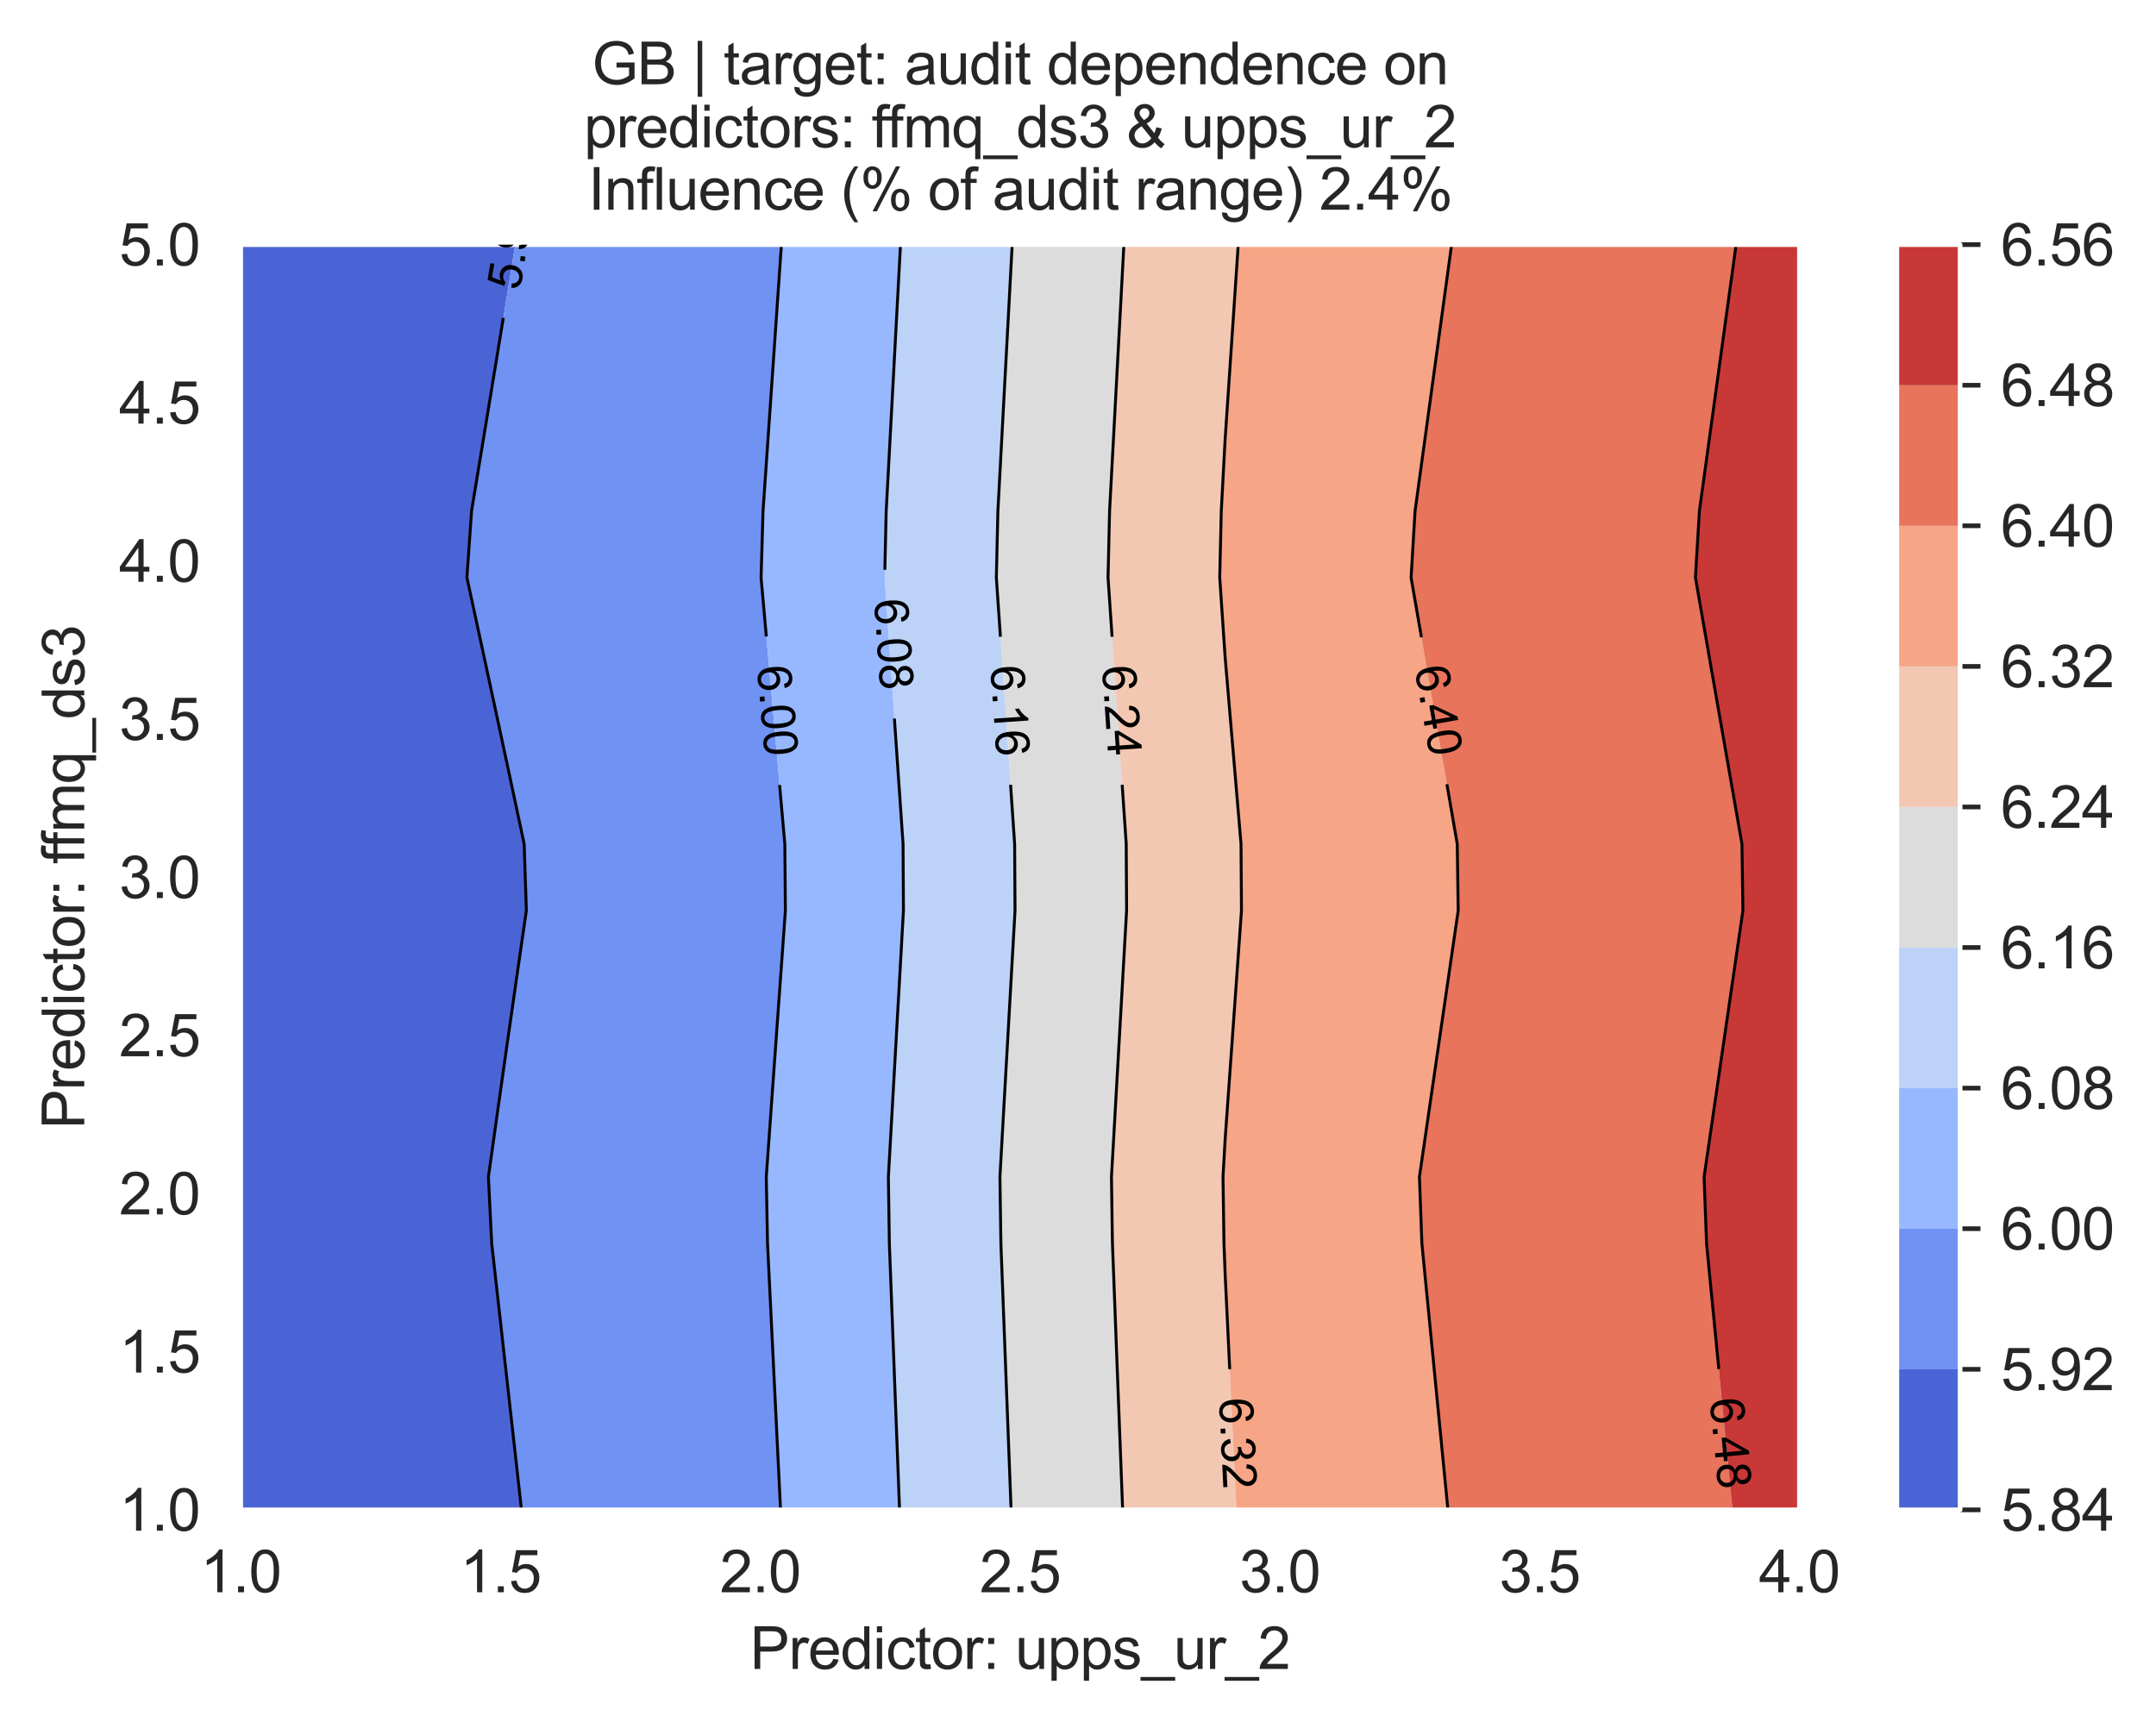 <?xml version="1.0" encoding="utf-8" standalone="no"?>
<!DOCTYPE svg PUBLIC "-//W3C//DTD SVG 1.1//EN"
  "http://www.w3.org/Graphics/SVG/1.1/DTD/svg11.dtd">
<svg xmlns:xlink="http://www.w3.org/1999/xlink" width="370.48pt" height="296.003pt" viewBox="0 0 370.48 296.003" xmlns="http://www.w3.org/2000/svg" version="1.1">
 <defs>
  <style type="text/css">*{stroke-linejoin: round; stroke-linecap: butt}</style>
 </defs>
 <g id="figure_1">
  <g id="patch_1">
   <path d="M 0 296.003 
L 370.48 296.003 
L 370.48 0 
L 0 0 
z
" style="fill: #ffffff"/>
  </g>
  <g id="axes_1">
   <g id="patch_2">
    <path d="M 41.367 259.483 
L 309.207 259.483 
L 309.207 42.043 
L 41.367 42.043 
z
" style="fill: #eaeaf2"/>
   </g>
   <g id="matplotlib.axis_1">
    <g id="xtick_1">
     <g id="line2d_1">
      <path d="M 41.367 259.483 
L 41.367 42.043 
" clip-path="url(#pf3c0422b34)" style="fill: none; stroke: #ffffff; stroke-width: 0.8; stroke-linecap: round"/>
     </g>
     <g id="text_1">
      <!-- 1.0 -->
      <g style="fill: #262626" transform="translate(34.417 273.641)scale(0.1 -0.1)">
       <defs>
        <path id="ArialMT-31" d="M 2384 0 
L 1822 0 
L 1822 3584 
Q 1619 3391 1289 3197 
Q 959 3003 697 2906 
L 697 3450 
Q 1169 3672 1522 3987 
Q 1875 4303 2022 4600 
L 2384 4600 
L 2384 0 
z
" transform="scale(0.016)"/>
        <path id="ArialMT-2e" d="M 581 0 
L 581 641 
L 1222 641 
L 1222 0 
L 581 0 
z
" transform="scale(0.016)"/>
        <path id="ArialMT-30" d="M 266 2259 
Q 266 3072 433 3567 
Q 600 4063 929 4331 
Q 1259 4600 1759 4600 
Q 2128 4600 2406 4451 
Q 2684 4303 2865 4023 
Q 3047 3744 3150 3342 
Q 3253 2941 3253 2259 
Q 3253 1453 3087 958 
Q 2922 463 2592 192 
Q 2263 -78 1759 -78 
Q 1097 -78 719 397 
Q 266 969 266 2259 
z
M 844 2259 
Q 844 1131 1108 757 
Q 1372 384 1759 384 
Q 2147 384 2411 759 
Q 2675 1134 2675 2259 
Q 2675 3391 2411 3762 
Q 2147 4134 1753 4134 
Q 1366 4134 1134 3806 
Q 844 3388 844 2259 
z
" transform="scale(0.016)"/>
       </defs>
       <use xlink:href="#ArialMT-31"/>
       <use xlink:href="#ArialMT-2e" x="55.615"/>
       <use xlink:href="#ArialMT-30" x="83.398"/>
      </g>
     </g>
    </g>
    <g id="xtick_2">
     <g id="line2d_2">
      <path d="M 86.007 259.483 
L 86.007 42.043 
" clip-path="url(#pf3c0422b34)" style="fill: none; stroke: #ffffff; stroke-width: 0.8; stroke-linecap: round"/>
     </g>
     <g id="text_2">
      <!-- 1.5 -->
      <g style="fill: #262626" transform="translate(79.057 273.641)scale(0.1 -0.1)">
       <defs>
        <path id="ArialMT-35" d="M 266 1200 
L 856 1250 
Q 922 819 1161 601 
Q 1400 384 1738 384 
Q 2144 384 2425 690 
Q 2706 997 2706 1503 
Q 2706 1984 2436 2262 
Q 2166 2541 1728 2541 
Q 1456 2541 1237 2417 
Q 1019 2294 894 2097 
L 366 2166 
L 809 4519 
L 3088 4519 
L 3088 3981 
L 1259 3981 
L 1013 2750 
Q 1425 3038 1878 3038 
Q 2478 3038 2890 2622 
Q 3303 2206 3303 1553 
Q 3303 931 2941 478 
Q 2500 -78 1738 -78 
Q 1113 -78 717 272 
Q 322 622 266 1200 
z
" transform="scale(0.016)"/>
       </defs>
       <use xlink:href="#ArialMT-31"/>
       <use xlink:href="#ArialMT-2e" x="55.615"/>
       <use xlink:href="#ArialMT-35" x="83.398"/>
      </g>
     </g>
    </g>
    <g id="xtick_3">
     <g id="line2d_3">
      <path d="M 130.647 259.483 
L 130.647 42.043 
" clip-path="url(#pf3c0422b34)" style="fill: none; stroke: #ffffff; stroke-width: 0.8; stroke-linecap: round"/>
     </g>
     <g id="text_3">
      <!-- 2.0 -->
      <g style="fill: #262626" transform="translate(123.697 273.641)scale(0.1 -0.1)">
       <defs>
        <path id="ArialMT-32" d="M 3222 541 
L 3222 0 
L 194 0 
Q 188 203 259 391 
Q 375 700 629 1000 
Q 884 1300 1366 1694 
Q 2113 2306 2375 2664 
Q 2638 3022 2638 3341 
Q 2638 3675 2398 3904 
Q 2159 4134 1775 4134 
Q 1369 4134 1125 3890 
Q 881 3647 878 3216 
L 300 3275 
Q 359 3922 746 4261 
Q 1134 4600 1788 4600 
Q 2447 4600 2831 4234 
Q 3216 3869 3216 3328 
Q 3216 3053 3103 2787 
Q 2991 2522 2730 2228 
Q 2469 1934 1863 1422 
Q 1356 997 1212 845 
Q 1069 694 975 541 
L 3222 541 
z
" transform="scale(0.016)"/>
       </defs>
       <use xlink:href="#ArialMT-32"/>
       <use xlink:href="#ArialMT-2e" x="55.615"/>
       <use xlink:href="#ArialMT-30" x="83.398"/>
      </g>
     </g>
    </g>
    <g id="xtick_4">
     <g id="line2d_4">
      <path d="M 175.287 259.483 
L 175.287 42.043 
" clip-path="url(#pf3c0422b34)" style="fill: none; stroke: #ffffff; stroke-width: 0.8; stroke-linecap: round"/>
     </g>
     <g id="text_4">
      <!-- 2.5 -->
      <g style="fill: #262626" transform="translate(168.337 273.641)scale(0.1 -0.1)">
       <use xlink:href="#ArialMT-32"/>
       <use xlink:href="#ArialMT-2e" x="55.615"/>
       <use xlink:href="#ArialMT-35" x="83.398"/>
      </g>
     </g>
    </g>
    <g id="xtick_5">
     <g id="line2d_5">
      <path d="M 219.927 259.483 
L 219.927 42.043 
" clip-path="url(#pf3c0422b34)" style="fill: none; stroke: #ffffff; stroke-width: 0.8; stroke-linecap: round"/>
     </g>
     <g id="text_5">
      <!-- 3.0 -->
      <g style="fill: #262626" transform="translate(212.977 273.641)scale(0.1 -0.1)">
       <defs>
        <path id="ArialMT-33" d="M 269 1209 
L 831 1284 
Q 928 806 1161 595 
Q 1394 384 1728 384 
Q 2125 384 2398 659 
Q 2672 934 2672 1341 
Q 2672 1728 2419 1979 
Q 2166 2231 1775 2231 
Q 1616 2231 1378 2169 
L 1441 2663 
Q 1497 2656 1531 2656 
Q 1891 2656 2178 2843 
Q 2466 3031 2466 3422 
Q 2466 3731 2256 3934 
Q 2047 4138 1716 4138 
Q 1388 4138 1169 3931 
Q 950 3725 888 3313 
L 325 3413 
Q 428 3978 793 4289 
Q 1159 4600 1703 4600 
Q 2078 4600 2393 4439 
Q 2709 4278 2876 4000 
Q 3044 3722 3044 3409 
Q 3044 3113 2884 2869 
Q 2725 2625 2413 2481 
Q 2819 2388 3044 2092 
Q 3269 1797 3269 1353 
Q 3269 753 2831 336 
Q 2394 -81 1725 -81 
Q 1122 -81 723 278 
Q 325 638 269 1209 
z
" transform="scale(0.016)"/>
       </defs>
       <use xlink:href="#ArialMT-33"/>
       <use xlink:href="#ArialMT-2e" x="55.615"/>
       <use xlink:href="#ArialMT-30" x="83.398"/>
      </g>
     </g>
    </g>
    <g id="xtick_6">
     <g id="line2d_6">
      <path d="M 264.567 259.483 
L 264.567 42.043 
" clip-path="url(#pf3c0422b34)" style="fill: none; stroke: #ffffff; stroke-width: 0.8; stroke-linecap: round"/>
     </g>
     <g id="text_6">
      <!-- 3.5 -->
      <g style="fill: #262626" transform="translate(257.617 273.641)scale(0.1 -0.1)">
       <use xlink:href="#ArialMT-33"/>
       <use xlink:href="#ArialMT-2e" x="55.615"/>
       <use xlink:href="#ArialMT-35" x="83.398"/>
      </g>
     </g>
    </g>
    <g id="xtick_7">
     <g id="line2d_7">
      <path d="M 309.207 259.483 
L 309.207 42.043 
" clip-path="url(#pf3c0422b34)" style="fill: none; stroke: #ffffff; stroke-width: 0.8; stroke-linecap: round"/>
     </g>
     <g id="text_7">
      <!-- 4.0 -->
      <g style="fill: #262626" transform="translate(302.257 273.641)scale(0.1 -0.1)">
       <defs>
        <path id="ArialMT-34" d="M 2069 0 
L 2069 1097 
L 81 1097 
L 81 1613 
L 2172 4581 
L 2631 4581 
L 2631 1613 
L 3250 1613 
L 3250 1097 
L 2631 1097 
L 2631 0 
L 2069 0 
z
M 2069 1613 
L 2069 3678 
L 634 1613 
L 2069 1613 
z
" transform="scale(0.016)"/>
       </defs>
       <use xlink:href="#ArialMT-34"/>
       <use xlink:href="#ArialMT-2e" x="55.615"/>
       <use xlink:href="#ArialMT-30" x="83.398"/>
      </g>
     </g>
    </g>
    <g id="text_8">
     <!-- Predictor: upps_ur_2 -->
     <g style="fill: #262626" transform="translate(128.875 286.816)scale(0.1 -0.1)">
      <defs>
       <path id="ArialMT-50" d="M 494 0 
L 494 4581 
L 2222 4581 
Q 2678 4581 2919 4538 
Q 3256 4481 3484 4323 
Q 3713 4166 3852 3881 
Q 3991 3597 3991 3256 
Q 3991 2672 3619 2267 
Q 3247 1863 2275 1863 
L 1100 1863 
L 1100 0 
L 494 0 
z
M 1100 2403 
L 2284 2403 
Q 2872 2403 3119 2622 
Q 3366 2841 3366 3238 
Q 3366 3525 3220 3729 
Q 3075 3934 2838 4000 
Q 2684 4041 2272 4041 
L 1100 4041 
L 1100 2403 
z
" transform="scale(0.016)"/>
       <path id="ArialMT-72" d="M 416 0 
L 416 3319 
L 922 3319 
L 922 2816 
Q 1116 3169 1280 3281 
Q 1444 3394 1641 3394 
Q 1925 3394 2219 3213 
L 2025 2691 
Q 1819 2813 1613 2813 
Q 1428 2813 1281 2702 
Q 1134 2591 1072 2394 
Q 978 2094 978 1738 
L 978 0 
L 416 0 
z
" transform="scale(0.016)"/>
       <path id="ArialMT-65" d="M 2694 1069 
L 3275 997 
Q 3138 488 2766 206 
Q 2394 -75 1816 -75 
Q 1088 -75 661 373 
Q 234 822 234 1631 
Q 234 2469 665 2931 
Q 1097 3394 1784 3394 
Q 2450 3394 2872 2941 
Q 3294 2488 3294 1666 
Q 3294 1616 3291 1516 
L 816 1516 
Q 847 969 1125 678 
Q 1403 388 1819 388 
Q 2128 388 2347 550 
Q 2566 713 2694 1069 
z
M 847 1978 
L 2700 1978 
Q 2663 2397 2488 2606 
Q 2219 2931 1791 2931 
Q 1403 2931 1139 2672 
Q 875 2413 847 1978 
z
" transform="scale(0.016)"/>
       <path id="ArialMT-64" d="M 2575 0 
L 2575 419 
Q 2259 -75 1647 -75 
Q 1250 -75 917 144 
Q 584 363 401 755 
Q 219 1147 219 1656 
Q 219 2153 384 2558 
Q 550 2963 881 3178 
Q 1213 3394 1622 3394 
Q 1922 3394 2156 3267 
Q 2391 3141 2538 2938 
L 2538 4581 
L 3097 4581 
L 3097 0 
L 2575 0 
z
M 797 1656 
Q 797 1019 1065 703 
Q 1334 388 1700 388 
Q 2069 388 2326 689 
Q 2584 991 2584 1609 
Q 2584 2291 2321 2609 
Q 2059 2928 1675 2928 
Q 1300 2928 1048 2622 
Q 797 2316 797 1656 
z
" transform="scale(0.016)"/>
       <path id="ArialMT-69" d="M 425 3934 
L 425 4581 
L 988 4581 
L 988 3934 
L 425 3934 
z
M 425 0 
L 425 3319 
L 988 3319 
L 988 0 
L 425 0 
z
" transform="scale(0.016)"/>
       <path id="ArialMT-63" d="M 2588 1216 
L 3141 1144 
Q 3050 572 2676 248 
Q 2303 -75 1759 -75 
Q 1078 -75 664 370 
Q 250 816 250 1647 
Q 250 2184 428 2587 
Q 606 2991 970 3192 
Q 1334 3394 1763 3394 
Q 2303 3394 2647 3120 
Q 2991 2847 3088 2344 
L 2541 2259 
Q 2463 2594 2264 2762 
Q 2066 2931 1784 2931 
Q 1359 2931 1093 2626 
Q 828 2322 828 1663 
Q 828 994 1084 691 
Q 1341 388 1753 388 
Q 2084 388 2306 591 
Q 2528 794 2588 1216 
z
" transform="scale(0.016)"/>
       <path id="ArialMT-74" d="M 1650 503 
L 1731 6 
Q 1494 -44 1306 -44 
Q 1000 -44 831 53 
Q 663 150 594 308 
Q 525 466 525 972 
L 525 2881 
L 113 2881 
L 113 3319 
L 525 3319 
L 525 4141 
L 1084 4478 
L 1084 3319 
L 1650 3319 
L 1650 2881 
L 1084 2881 
L 1084 941 
Q 1084 700 1114 631 
Q 1144 563 1211 522 
Q 1278 481 1403 481 
Q 1497 481 1650 503 
z
" transform="scale(0.016)"/>
       <path id="ArialMT-6f" d="M 213 1659 
Q 213 2581 725 3025 
Q 1153 3394 1769 3394 
Q 2453 3394 2887 2945 
Q 3322 2497 3322 1706 
Q 3322 1066 3130 698 
Q 2938 331 2570 128 
Q 2203 -75 1769 -75 
Q 1072 -75 642 372 
Q 213 819 213 1659 
z
M 791 1659 
Q 791 1022 1069 705 
Q 1347 388 1769 388 
Q 2188 388 2466 706 
Q 2744 1025 2744 1678 
Q 2744 2294 2464 2611 
Q 2184 2928 1769 2928 
Q 1347 2928 1069 2612 
Q 791 2297 791 1659 
z
" transform="scale(0.016)"/>
       <path id="ArialMT-3a" d="M 578 2678 
L 578 3319 
L 1219 3319 
L 1219 2678 
L 578 2678 
z
M 578 0 
L 578 641 
L 1219 641 
L 1219 0 
L 578 0 
z
" transform="scale(0.016)"/>
       <path id="ArialMT-20" transform="scale(0.016)"/>
       <path id="ArialMT-75" d="M 2597 0 
L 2597 488 
Q 2209 -75 1544 -75 
Q 1250 -75 995 37 
Q 741 150 617 320 
Q 494 491 444 738 
Q 409 903 409 1263 
L 409 3319 
L 972 3319 
L 972 1478 
Q 972 1038 1006 884 
Q 1059 663 1231 536 
Q 1403 409 1656 409 
Q 1909 409 2131 539 
Q 2353 669 2445 892 
Q 2538 1116 2538 1541 
L 2538 3319 
L 3100 3319 
L 3100 0 
L 2597 0 
z
" transform="scale(0.016)"/>
       <path id="ArialMT-70" d="M 422 -1272 
L 422 3319 
L 934 3319 
L 934 2888 
Q 1116 3141 1344 3267 
Q 1572 3394 1897 3394 
Q 2322 3394 2647 3175 
Q 2972 2956 3137 2557 
Q 3303 2159 3303 1684 
Q 3303 1175 3120 767 
Q 2938 359 2589 142 
Q 2241 -75 1856 -75 
Q 1575 -75 1351 44 
Q 1128 163 984 344 
L 984 -1272 
L 422 -1272 
z
M 931 1641 
Q 931 1000 1190 694 
Q 1450 388 1819 388 
Q 2194 388 2461 705 
Q 2728 1022 2728 1688 
Q 2728 2322 2467 2637 
Q 2206 2953 1844 2953 
Q 1484 2953 1207 2617 
Q 931 2281 931 1641 
z
" transform="scale(0.016)"/>
       <path id="ArialMT-73" d="M 197 991 
L 753 1078 
Q 800 744 1014 566 
Q 1228 388 1613 388 
Q 2000 388 2187 545 
Q 2375 703 2375 916 
Q 2375 1106 2209 1216 
Q 2094 1291 1634 1406 
Q 1016 1563 777 1677 
Q 538 1791 414 1992 
Q 291 2194 291 2438 
Q 291 2659 392 2848 
Q 494 3038 669 3163 
Q 800 3259 1026 3326 
Q 1253 3394 1513 3394 
Q 1903 3394 2198 3281 
Q 2494 3169 2634 2976 
Q 2775 2784 2828 2463 
L 2278 2388 
Q 2241 2644 2061 2787 
Q 1881 2931 1553 2931 
Q 1166 2931 1000 2803 
Q 834 2675 834 2503 
Q 834 2394 903 2306 
Q 972 2216 1119 2156 
Q 1203 2125 1616 2013 
Q 2213 1853 2448 1751 
Q 2684 1650 2818 1456 
Q 2953 1263 2953 975 
Q 2953 694 2789 445 
Q 2625 197 2315 61 
Q 2006 -75 1616 -75 
Q 969 -75 630 194 
Q 291 463 197 991 
z
" transform="scale(0.016)"/>
       <path id="ArialMT-5f" d="M -97 -1272 
L -97 -866 
L 3631 -866 
L 3631 -1272 
L -97 -1272 
z
" transform="scale(0.016)"/>
      </defs>
      <use xlink:href="#ArialMT-50"/>
      <use xlink:href="#ArialMT-72" x="66.699"/>
      <use xlink:href="#ArialMT-65" x="100"/>
      <use xlink:href="#ArialMT-64" x="155.615"/>
      <use xlink:href="#ArialMT-69" x="211.23"/>
      <use xlink:href="#ArialMT-63" x="233.447"/>
      <use xlink:href="#ArialMT-74" x="283.447"/>
      <use xlink:href="#ArialMT-6f" x="311.23"/>
      <use xlink:href="#ArialMT-72" x="366.846"/>
      <use xlink:href="#ArialMT-3a" x="400.146"/>
      <use xlink:href="#ArialMT-20" x="427.93"/>
      <use xlink:href="#ArialMT-75" x="455.713"/>
      <use xlink:href="#ArialMT-70" x="511.328"/>
      <use xlink:href="#ArialMT-70" x="566.943"/>
      <use xlink:href="#ArialMT-73" x="622.559"/>
      <use xlink:href="#ArialMT-5f" x="672.559"/>
      <use xlink:href="#ArialMT-75" x="728.174"/>
      <use xlink:href="#ArialMT-72" x="783.789"/>
      <use xlink:href="#ArialMT-5f" x="817.09"/>
      <use xlink:href="#ArialMT-32" x="872.705"/>
     </g>
    </g>
   </g>
   <g id="matplotlib.axis_2">
    <g id="ytick_1">
     <g id="line2d_8">
      <path d="M 41.367 259.483 
L 309.207 259.483 
" clip-path="url(#pf3c0422b34)" style="fill: none; stroke: #ffffff; stroke-width: 0.8; stroke-linecap: round"/>
     </g>
     <g id="text_9">
      <!-- 1.0 -->
      <g style="fill: #262626" transform="translate(20.467 263.062)scale(0.1 -0.1)">
       <use xlink:href="#ArialMT-31"/>
       <use xlink:href="#ArialMT-2e" x="55.615"/>
       <use xlink:href="#ArialMT-30" x="83.398"/>
      </g>
     </g>
    </g>
    <g id="ytick_2">
     <g id="line2d_9">
      <path d="M 41.367 232.303 
L 309.207 232.303 
" clip-path="url(#pf3c0422b34)" style="fill: none; stroke: #ffffff; stroke-width: 0.8; stroke-linecap: round"/>
     </g>
     <g id="text_10">
      <!-- 1.5 -->
      <g style="fill: #262626" transform="translate(20.467 235.882)scale(0.1 -0.1)">
       <use xlink:href="#ArialMT-31"/>
       <use xlink:href="#ArialMT-2e" x="55.615"/>
       <use xlink:href="#ArialMT-35" x="83.398"/>
      </g>
     </g>
    </g>
    <g id="ytick_3">
     <g id="line2d_10">
      <path d="M 41.367 205.123 
L 309.207 205.123 
" clip-path="url(#pf3c0422b34)" style="fill: none; stroke: #ffffff; stroke-width: 0.8; stroke-linecap: round"/>
     </g>
     <g id="text_11">
      <!-- 2.0 -->
      <g style="fill: #262626" transform="translate(20.467 208.702)scale(0.1 -0.1)">
       <use xlink:href="#ArialMT-32"/>
       <use xlink:href="#ArialMT-2e" x="55.615"/>
       <use xlink:href="#ArialMT-30" x="83.398"/>
      </g>
     </g>
    </g>
    <g id="ytick_4">
     <g id="line2d_11">
      <path d="M 41.367 177.943 
L 309.207 177.943 
" clip-path="url(#pf3c0422b34)" style="fill: none; stroke: #ffffff; stroke-width: 0.8; stroke-linecap: round"/>
     </g>
     <g id="text_12">
      <!-- 2.5 -->
      <g style="fill: #262626" transform="translate(20.467 181.522)scale(0.1 -0.1)">
       <use xlink:href="#ArialMT-32"/>
       <use xlink:href="#ArialMT-2e" x="55.615"/>
       <use xlink:href="#ArialMT-35" x="83.398"/>
      </g>
     </g>
    </g>
    <g id="ytick_5">
     <g id="line2d_12">
      <path d="M 41.367 150.763 
L 309.207 150.763 
" clip-path="url(#pf3c0422b34)" style="fill: none; stroke: #ffffff; stroke-width: 0.8; stroke-linecap: round"/>
     </g>
     <g id="text_13">
      <!-- 3.0 -->
      <g style="fill: #262626" transform="translate(20.467 154.342)scale(0.1 -0.1)">
       <use xlink:href="#ArialMT-33"/>
       <use xlink:href="#ArialMT-2e" x="55.615"/>
       <use xlink:href="#ArialMT-30" x="83.398"/>
      </g>
     </g>
    </g>
    <g id="ytick_6">
     <g id="line2d_13">
      <path d="M 41.367 123.583 
L 309.207 123.583 
" clip-path="url(#pf3c0422b34)" style="fill: none; stroke: #ffffff; stroke-width: 0.8; stroke-linecap: round"/>
     </g>
     <g id="text_14">
      <!-- 3.5 -->
      <g style="fill: #262626" transform="translate(20.467 127.162)scale(0.1 -0.1)">
       <use xlink:href="#ArialMT-33"/>
       <use xlink:href="#ArialMT-2e" x="55.615"/>
       <use xlink:href="#ArialMT-35" x="83.398"/>
      </g>
     </g>
    </g>
    <g id="ytick_7">
     <g id="line2d_14">
      <path d="M 41.367 96.403 
L 309.207 96.403 
" clip-path="url(#pf3c0422b34)" style="fill: none; stroke: #ffffff; stroke-width: 0.8; stroke-linecap: round"/>
     </g>
     <g id="text_15">
      <!-- 4.0 -->
      <g style="fill: #262626" transform="translate(20.467 99.982)scale(0.1 -0.1)">
       <use xlink:href="#ArialMT-34"/>
       <use xlink:href="#ArialMT-2e" x="55.615"/>
       <use xlink:href="#ArialMT-30" x="83.398"/>
      </g>
     </g>
    </g>
    <g id="ytick_8">
     <g id="line2d_15">
      <path d="M 41.367 69.223 
L 309.207 69.223 
" clip-path="url(#pf3c0422b34)" style="fill: none; stroke: #ffffff; stroke-width: 0.8; stroke-linecap: round"/>
     </g>
     <g id="text_16">
      <!-- 4.5 -->
      <g style="fill: #262626" transform="translate(20.467 72.802)scale(0.1 -0.1)">
       <use xlink:href="#ArialMT-34"/>
       <use xlink:href="#ArialMT-2e" x="55.615"/>
       <use xlink:href="#ArialMT-35" x="83.398"/>
      </g>
     </g>
    </g>
    <g id="ytick_9">
     <g id="line2d_16">
      <path d="M 41.367 42.043 
L 309.207 42.043 
" clip-path="url(#pf3c0422b34)" style="fill: none; stroke: #ffffff; stroke-width: 0.8; stroke-linecap: round"/>
     </g>
     <g id="text_17">
      <!-- 5.0 -->
      <g style="fill: #262626" transform="translate(20.467 45.622)scale(0.1 -0.1)">
       <use xlink:href="#ArialMT-35"/>
       <use xlink:href="#ArialMT-2e" x="55.615"/>
       <use xlink:href="#ArialMT-30" x="83.398"/>
      </g>
     </g>
    </g>
    <g id="text_18">
     <!-- Predictor: ffmq_ds3 -->
     <g style="fill: #262626" transform="translate(14.48 194.025)rotate(-90)scale(0.1 -0.1)">
      <defs>
       <path id="ArialMT-66" d="M 556 0 
L 556 2881 
L 59 2881 
L 59 3319 
L 556 3319 
L 556 3672 
Q 556 4006 616 4169 
Q 697 4388 901 4523 
Q 1106 4659 1475 4659 
Q 1713 4659 2000 4603 
L 1916 4113 
Q 1741 4144 1584 4144 
Q 1328 4144 1222 4034 
Q 1116 3925 1116 3625 
L 1116 3319 
L 1763 3319 
L 1763 2881 
L 1116 2881 
L 1116 0 
L 556 0 
z
" transform="scale(0.016)"/>
       <path id="ArialMT-6d" d="M 422 0 
L 422 3319 
L 925 3319 
L 925 2853 
Q 1081 3097 1340 3245 
Q 1600 3394 1931 3394 
Q 2300 3394 2536 3241 
Q 2772 3088 2869 2813 
Q 3263 3394 3894 3394 
Q 4388 3394 4653 3120 
Q 4919 2847 4919 2278 
L 4919 0 
L 4359 0 
L 4359 2091 
Q 4359 2428 4304 2576 
Q 4250 2725 4106 2815 
Q 3963 2906 3769 2906 
Q 3419 2906 3187 2673 
Q 2956 2441 2956 1928 
L 2956 0 
L 2394 0 
L 2394 2156 
Q 2394 2531 2256 2718 
Q 2119 2906 1806 2906 
Q 1569 2906 1367 2781 
Q 1166 2656 1075 2415 
Q 984 2175 984 1722 
L 984 0 
L 422 0 
z
" transform="scale(0.016)"/>
       <path id="ArialMT-71" d="M 2538 -1272 
L 2538 353 
Q 2406 169 2170 47 
Q 1934 -75 1669 -75 
Q 1078 -75 651 397 
Q 225 869 225 1691 
Q 225 2191 398 2587 
Q 572 2984 901 3189 
Q 1231 3394 1625 3394 
Q 2241 3394 2594 2875 
L 2594 3319 
L 3100 3319 
L 3100 -1272 
L 2538 -1272 
z
M 803 1669 
Q 803 1028 1072 708 
Q 1341 388 1716 388 
Q 2075 388 2334 692 
Q 2594 997 2594 1619 
Q 2594 2281 2320 2615 
Q 2047 2950 1678 2950 
Q 1313 2950 1058 2639 
Q 803 2328 803 1669 
z
" transform="scale(0.016)"/>
      </defs>
      <use xlink:href="#ArialMT-50"/>
      <use xlink:href="#ArialMT-72" x="66.699"/>
      <use xlink:href="#ArialMT-65" x="100"/>
      <use xlink:href="#ArialMT-64" x="155.615"/>
      <use xlink:href="#ArialMT-69" x="211.23"/>
      <use xlink:href="#ArialMT-63" x="233.447"/>
      <use xlink:href="#ArialMT-74" x="283.447"/>
      <use xlink:href="#ArialMT-6f" x="311.23"/>
      <use xlink:href="#ArialMT-72" x="366.846"/>
      <use xlink:href="#ArialMT-3a" x="400.146"/>
      <use xlink:href="#ArialMT-20" x="427.93"/>
      <use xlink:href="#ArialMT-66" x="455.713"/>
      <use xlink:href="#ArialMT-66" x="481.746"/>
      <use xlink:href="#ArialMT-6d" x="509.529"/>
      <use xlink:href="#ArialMT-71" x="592.83"/>
      <use xlink:href="#ArialMT-5f" x="648.445"/>
      <use xlink:href="#ArialMT-64" x="704.061"/>
      <use xlink:href="#ArialMT-73" x="759.676"/>
      <use xlink:href="#ArialMT-33" x="809.676"/>
     </g>
    </g>
   </g>
   <g id="PathCollection_1">
    <path d="M 55.464 259.483 
L 69.561 259.483 
L 83.658 259.483 
L 89.613 259.483 
L 88.336 248.039 
L 87.057 236.595 
L 85.775 225.15 
L 84.492 213.706 
L 83.927 202.262 
L 85.531 190.818 
L 87.153 179.374 
L 88.792 167.929 
L 90.45 156.485 
L 90.07 145.041 
L 87.63 133.597 
L 85.177 122.153 
L 83.658 115.092 
L 82.712 110.708 
L 80.234 99.264 
L 81.031 87.82 
L 82.916 76.376 
L 83.658 71.867 
L 84.797 64.932 
L 86.672 53.487 
L 88.542 42.043 
L 83.658 42.043 
L 69.561 42.043 
L 55.464 42.043 
L 41.367 42.043 
L 41.367 53.487 
L 41.367 64.932 
L 41.367 76.376 
L 41.367 87.82 
L 41.367 99.264 
L 41.367 110.708 
L 41.367 122.153 
L 41.367 133.597 
L 41.367 145.041 
L 41.367 156.485 
L 41.367 167.929 
L 41.367 179.374 
L 41.367 190.818 
L 41.367 202.262 
L 41.367 213.706 
L 41.367 225.15 
L 41.367 236.595 
L 41.367 248.039 
L 41.367 259.483 
z
" clip-path="url(#pf3c0422b34)" style="fill: #4b64d5"/>
   </g>
   <g id="PathCollection_2">
    <path d="M 97.755 259.483 
L 111.851 259.483 
L 125.948 259.483 
L 134.129 259.483 
L 133.57 248.039 
L 133.01 236.595 
L 132.45 225.15 
L 131.89 213.706 
L 131.675 202.262 
L 132.494 190.818 
L 133.314 179.374 
L 134.136 167.929 
L 134.96 156.485 
L 134.863 145.041 
L 133.844 133.597 
L 132.824 122.153 
L 131.803 110.708 
L 130.781 99.264 
L 131.118 87.82 
L 131.908 76.376 
L 132.698 64.932 
L 133.487 53.487 
L 134.277 42.043 
L 125.948 42.043 
L 111.851 42.043 
L 97.755 42.043 
L 88.542 42.043 
L 86.672 53.487 
L 84.797 64.932 
L 83.658 71.867 
L 82.916 76.376 
L 81.031 87.82 
L 80.234 99.264 
L 82.712 110.708 
L 83.658 115.092 
L 85.177 122.153 
L 87.63 133.597 
L 90.07 145.041 
L 90.45 156.485 
L 88.792 167.929 
L 87.153 179.374 
L 85.531 190.818 
L 83.927 202.262 
L 84.492 213.706 
L 85.775 225.15 
L 87.057 236.595 
L 88.336 248.039 
L 89.613 259.483 
z
" clip-path="url(#pf3c0422b34)" style="fill: #6f92f3"/>
   </g>
   <g id="PathCollection_3">
    <path d="M 140.045 259.483 
L 154.142 259.483 
L 154.577 259.483 
L 154.142 248.134 
L 154.138 248.039 
L 153.7 236.595 
L 153.262 225.15 
L 152.824 213.706 
L 152.657 202.262 
L 153.304 190.818 
L 153.952 179.374 
L 154.142 176.013 
L 154.599 167.929 
L 155.247 156.485 
L 155.177 145.041 
L 154.388 133.597 
L 154.142 130.036 
L 153.598 122.153 
L 152.808 110.708 
L 152.018 99.264 
L 152.282 87.82 
L 152.896 76.376 
L 153.511 64.932 
L 154.126 53.487 
L 154.142 53.185 
L 154.74 42.043 
L 154.142 42.043 
L 140.045 42.043 
L 134.277 42.043 
L 133.487 53.487 
L 132.698 64.932 
L 131.908 76.376 
L 131.118 87.82 
L 130.781 99.264 
L 131.803 110.708 
L 132.824 122.153 
L 133.844 133.597 
L 134.863 145.041 
L 134.96 156.485 
L 134.136 167.929 
L 133.314 179.374 
L 132.494 190.818 
L 131.675 202.262 
L 131.89 213.706 
L 132.45 225.15 
L 133.01 236.595 
L 133.57 248.039 
L 134.129 259.483 
z
" clip-path="url(#pf3c0422b34)" style="fill: #97b8ff"/>
   </g>
   <g id="PathCollection_4">
    <path d="M 154.142 248.134 
L 154.577 259.483 
L 168.239 259.483 
L 173.744 259.483 
L 173.306 248.039 
L 172.867 236.595 
L 172.429 225.15 
L 171.99 213.706 
L 171.824 202.262 
L 172.472 190.818 
L 173.121 179.374 
L 173.77 167.929 
L 174.419 156.485 
L 174.351 145.041 
L 173.566 133.597 
L 172.781 122.153 
L 171.996 110.708 
L 171.21 99.264 
L 171.475 87.82 
L 172.089 76.376 
L 172.704 64.932 
L 173.319 53.487 
L 173.934 42.043 
L 168.239 42.043 
L 154.74 42.043 
L 154.142 53.185 
L 154.126 53.487 
L 153.511 64.932 
L 152.896 76.376 
L 152.282 87.82 
L 152.018 99.264 
L 152.808 110.708 
L 153.598 122.153 
L 154.142 130.036 
L 154.388 133.597 
L 155.177 145.041 
L 155.247 156.485 
L 154.599 167.929 
L 154.142 176.013 
L 153.952 179.374 
L 153.304 190.818 
L 152.657 202.262 
L 152.824 213.706 
L 153.262 225.15 
L 153.7 236.595 
L 154.138 248.039 
z
" clip-path="url(#pf3c0422b34)" style="fill: #bcd2f7"/>
   </g>
   <g id="PathCollection_5">
    <path d="M 182.336 259.483 
L 192.912 259.483 
L 192.473 248.039 
L 192.034 236.595 
L 191.596 225.15 
L 191.157 213.706 
L 190.99 202.262 
L 191.64 190.818 
L 192.29 179.374 
L 192.94 167.929 
L 193.591 156.485 
L 193.526 145.041 
L 192.745 133.597 
L 191.964 122.153 
L 191.183 110.708 
L 190.401 99.264 
L 190.667 87.82 
L 191.282 76.376 
L 191.897 64.932 
L 192.512 53.487 
L 193.127 42.043 
L 182.336 42.043 
L 173.934 42.043 
L 173.319 53.487 
L 172.704 64.932 
L 172.089 76.376 
L 171.475 87.82 
L 171.21 99.264 
L 171.996 110.708 
L 172.781 122.153 
L 173.566 133.597 
L 174.351 145.041 
L 174.419 156.485 
L 173.77 167.929 
L 173.121 179.374 
L 172.472 190.818 
L 171.824 202.262 
L 171.99 213.706 
L 172.429 225.15 
L 172.867 236.595 
L 173.306 248.039 
L 173.744 259.483 
z
" clip-path="url(#pf3c0422b34)" style="fill: #dddcdc"/>
   </g>
   <g id="PathCollection_6">
    <path d="M 196.432 259.483 
L 210.529 259.483 
L 212.473 259.483 
L 211.923 248.039 
L 211.372 236.595 
L 210.822 225.15 
L 210.529 219.072 
L 210.324 213.706 
L 210.157 202.262 
L 210.529 195.721 
L 210.879 190.818 
L 211.696 179.374 
L 212.513 167.929 
L 213.33 156.485 
L 213.252 145.041 
L 212.278 133.597 
L 211.304 122.153 
L 210.529 113.049 
L 210.37 110.708 
L 209.593 99.264 
L 209.86 87.82 
L 210.475 76.376 
L 210.529 75.371 
L 211.233 64.932 
L 212.004 53.487 
L 212.776 42.043 
L 210.529 42.043 
L 196.432 42.043 
L 193.127 42.043 
L 192.512 53.487 
L 191.897 64.932 
L 191.282 76.376 
L 190.667 87.82 
L 190.401 99.264 
L 191.183 110.708 
L 191.964 122.153 
L 192.745 133.597 
L 193.526 145.041 
L 193.591 156.485 
L 192.94 167.929 
L 192.29 179.374 
L 191.64 190.818 
L 190.99 202.262 
L 191.157 213.706 
L 191.596 225.15 
L 192.034 236.595 
L 192.473 248.039 
L 192.912 259.483 
z
" clip-path="url(#pf3c0422b34)" style="fill: #f3c8b2"/>
   </g>
   <g id="PathCollection_7">
    <path d="M 224.626 259.483 
L 238.723 259.483 
L 248.809 259.483 
L 247.69 248.039 
L 246.571 236.595 
L 245.452 225.15 
L 244.333 213.706 
L 243.909 202.262 
L 245.574 190.818 
L 247.239 179.374 
L 248.904 167.929 
L 250.57 156.485 
L 250.409 145.041 
L 248.424 133.597 
L 246.441 122.153 
L 244.458 110.708 
L 242.477 99.264 
L 243.159 87.82 
L 244.729 76.376 
L 246.299 64.932 
L 247.87 53.487 
L 249.441 42.043 
L 238.723 42.043 
L 224.626 42.043 
L 212.776 42.043 
L 212.004 53.487 
L 211.233 64.932 
L 210.529 75.371 
L 210.475 76.376 
L 209.86 87.82 
L 209.593 99.264 
L 210.37 110.708 
L 210.529 113.049 
L 211.304 122.153 
L 212.278 133.597 
L 213.252 145.041 
L 213.33 156.485 
L 212.513 167.929 
L 211.696 179.374 
L 210.879 190.818 
L 210.529 195.721 
L 210.157 202.262 
L 210.324 213.706 
L 210.529 219.072 
L 210.822 225.15 
L 211.372 236.595 
L 211.923 248.039 
L 212.473 259.483 
z
" clip-path="url(#pf3c0422b34)" style="fill: #f6a586"/>
   </g>
   <g id="PathCollection_8">
    <path d="M 252.82 259.483 
L 266.917 259.483 
L 281.014 259.483 
L 295.11 259.483 
L 297.714 259.483 
L 296.597 248.039 
L 295.481 236.595 
L 295.11 232.798 
L 294.364 225.15 
L 293.247 213.706 
L 292.827 202.262 
L 294.494 190.818 
L 295.11 186.587 
L 296.161 179.374 
L 297.829 167.929 
L 299.497 156.485 
L 299.33 145.041 
L 297.33 133.597 
L 295.33 122.153 
L 295.11 120.892 
L 293.333 110.708 
L 291.336 99.264 
L 292.019 87.82 
L 293.596 76.376 
L 295.11 65.382 
L 295.172 64.932 
L 296.75 53.487 
L 298.328 42.043 
L 295.11 42.043 
L 281.014 42.043 
L 266.917 42.043 
L 252.82 42.043 
L 249.441 42.043 
L 247.87 53.487 
L 246.299 64.932 
L 244.729 76.376 
L 243.159 87.82 
L 242.477 99.264 
L 244.458 110.708 
L 246.441 122.153 
L 248.424 133.597 
L 250.409 145.041 
L 250.57 156.485 
L 248.904 167.929 
L 247.239 179.374 
L 245.574 190.818 
L 243.909 202.262 
L 244.333 213.706 
L 245.452 225.15 
L 246.571 236.595 
L 247.69 248.039 
L 248.809 259.483 
z
" clip-path="url(#pf3c0422b34)" style="fill: #e7745b"/>
   </g>
   <g id="PathCollection_9">
    <path d="M 309.207 259.483 
L 309.207 248.039 
L 309.207 236.595 
L 309.207 225.15 
L 309.207 213.706 
L 309.207 202.262 
L 309.207 190.818 
L 309.207 179.374 
L 309.207 167.929 
L 309.207 156.485 
L 309.207 145.041 
L 309.207 133.597 
L 309.207 122.153 
L 309.207 110.708 
L 309.207 99.264 
L 309.207 87.82 
L 309.207 76.376 
L 309.207 64.932 
L 309.207 53.487 
L 309.207 42.043 
L 298.328 42.043 
L 296.75 53.487 
L 295.172 64.932 
L 295.11 65.382 
L 293.596 76.376 
L 292.019 87.82 
L 291.336 99.264 
L 293.333 110.708 
L 295.11 120.892 
L 295.33 122.153 
L 297.33 133.597 
L 299.33 145.041 
L 299.497 156.485 
L 297.829 167.929 
L 296.161 179.374 
L 295.11 186.587 
L 294.494 190.818 
L 292.827 202.262 
L 293.247 213.706 
L 294.364 225.15 
L 295.11 232.798 
L 295.481 236.595 
L 296.597 248.039 
L 297.714 259.483 
z
" clip-path="url(#pf3c0422b34)" style="fill: #c83836"/>
   </g>
   <g id="PathCollection_10"/>
   <g id="PathCollection_11">
    <path d="M 86.485 54.626 
L 84.797 64.932 
L 83.658 71.867 
L 82.916 76.376 
L 81.031 87.82 
L 80.234 99.264 
L 82.712 110.708 
L 83.658 115.092 
L 85.177 122.153 
L 87.63 133.597 
L 90.07 145.041 
L 90.45 156.485 
L 88.792 167.929 
L 87.153 179.374 
L 85.531 190.818 
L 83.927 202.262 
L 84.492 213.706 
L 85.775 225.15 
L 87.057 236.595 
L 88.336 248.039 
L 89.613 259.483 
" clip-path="url(#pf3c0422b34)" style="fill: none; stroke: #000000; stroke-width: 0.5"/>
   </g>
   <g id="PathCollection_12">
    <path d="M 134.277 42.043 
L 133.487 53.487 
L 132.698 64.932 
L 131.908 76.376 
L 131.118 87.82 
L 130.781 99.264 
L 131.685 109.391 
" clip-path="url(#pf3c0422b34)" style="fill: none; stroke: #000000; stroke-width: 0.5"/>
    <path d="M 133.961 134.915 
L 134.863 145.041 
L 134.96 156.485 
L 134.136 167.929 
L 133.314 179.374 
L 132.494 190.818 
L 131.675 202.262 
L 131.89 213.706 
L 132.45 225.15 
L 133.01 236.595 
L 133.57 248.039 
L 134.129 259.483 
" clip-path="url(#pf3c0422b34)" style="fill: none; stroke: #000000; stroke-width: 0.5"/>
   </g>
   <g id="PathCollection_13">
    <path d="M 154.74 42.043 
L 154.142 53.185 
L 154.126 53.487 
L 153.511 64.932 
L 152.896 76.376 
L 152.282 87.82 
L 152.049 97.923 
" clip-path="url(#pf3c0422b34)" style="fill: none; stroke: #000000; stroke-width: 0.5"/>
    <path d="M 153.69 123.49 
L 154.142 130.036 
L 154.388 133.597 
L 155.177 145.041 
L 155.247 156.485 
L 154.599 167.929 
L 154.142 176.013 
L 153.952 179.374 
L 153.304 190.818 
L 152.657 202.262 
L 152.824 213.706 
L 153.262 225.15 
L 153.7 236.595 
L 154.138 248.039 
L 154.142 248.134 
L 154.577 259.483 
" clip-path="url(#pf3c0422b34)" style="fill: none; stroke: #000000; stroke-width: 0.5"/>
   </g>
   <g id="PathCollection_14">
    <path d="M 173.934 42.043 
L 173.319 53.487 
L 172.704 64.932 
L 172.089 76.376 
L 171.475 87.82 
L 171.21 99.264 
L 171.908 109.433 
" clip-path="url(#pf3c0422b34)" style="fill: none; stroke: #000000; stroke-width: 0.5"/>
    <path d="M 173.654 134.873 
L 174.351 145.041 
L 174.419 156.485 
L 173.77 167.929 
L 173.121 179.374 
L 172.472 190.818 
L 171.824 202.262 
L 171.99 213.706 
L 172.429 225.15 
L 172.867 236.595 
L 173.306 248.039 
L 173.744 259.483 
" clip-path="url(#pf3c0422b34)" style="fill: none; stroke: #000000; stroke-width: 0.5"/>
   </g>
   <g id="PathCollection_15">
    <path d="M 193.127 42.043 
L 192.512 53.487 
L 191.897 64.932 
L 191.282 76.376 
L 190.667 87.82 
L 190.401 99.264 
L 191.096 109.432 
" clip-path="url(#pf3c0422b34)" style="fill: none; stroke: #000000; stroke-width: 0.5"/>
    <path d="M 192.832 134.873 
L 193.526 145.041 
L 193.591 156.485 
L 192.94 167.929 
L 192.29 179.374 
L 191.64 190.818 
L 190.99 202.262 
L 191.157 213.706 
L 191.596 225.15 
L 192.034 236.595 
L 192.473 248.039 
L 192.912 259.483 
" clip-path="url(#pf3c0422b34)" style="fill: none; stroke: #000000; stroke-width: 0.5"/>
   </g>
   <g id="PathCollection_16">
    <path d="M 212.776 42.043 
L 212.004 53.487 
L 211.233 64.932 
L 210.529 75.371 
L 210.475 76.376 
L 209.86 87.82 
L 209.593 99.264 
L 210.37 110.708 
L 210.529 113.049 
L 211.304 122.153 
L 212.278 133.597 
L 213.252 145.041 
L 213.33 156.485 
L 212.513 167.929 
L 211.696 179.374 
L 210.879 190.818 
L 210.529 195.721 
L 210.157 202.262 
L 210.324 213.706 
L 210.529 219.072 
L 210.822 225.15 
L 211.31 235.304 
" clip-path="url(#pf3c0422b34)" style="fill: none; stroke: #000000; stroke-width: 0.5"/>
   </g>
   <g id="PathCollection_17">
    <path d="M 249.441 42.043 
L 247.87 53.487 
L 246.299 64.932 
L 244.729 76.376 
L 243.159 87.82 
L 242.477 99.264 
L 244.254 109.528 
" clip-path="url(#pf3c0422b34)" style="fill: none; stroke: #000000; stroke-width: 0.5"/>
    <path d="M 248.629 134.777 
L 250.409 145.041 
L 250.57 156.485 
L 248.904 167.929 
L 247.239 179.374 
L 245.574 190.818 
L 243.909 202.262 
L 244.333 213.706 
L 245.452 225.15 
L 246.571 236.595 
L 247.69 248.039 
L 248.809 259.483 
" clip-path="url(#pf3c0422b34)" style="fill: none; stroke: #000000; stroke-width: 0.5"/>
   </g>
   <g id="PathCollection_18">
    <path d="M 298.328 42.043 
L 296.75 53.487 
L 295.172 64.932 
L 295.11 65.382 
L 293.596 76.376 
L 292.019 87.82 
L 291.336 99.264 
L 293.333 110.708 
L 295.11 120.892 
L 295.33 122.153 
L 297.33 133.597 
L 299.33 145.041 
L 299.497 156.485 
L 297.829 167.929 
L 296.161 179.374 
L 295.11 186.587 
L 294.494 190.818 
L 292.827 202.262 
L 293.247 213.706 
L 294.364 225.15 
L 295.11 232.798 
L 295.353 235.287 
" clip-path="url(#pf3c0422b34)" style="fill: none; stroke: #000000; stroke-width: 0.5"/>
   </g>
   <g id="PathCollection_19"/>
   <g id="patch_3">
    <path d="M 41.367 259.483 
L 41.367 42.043 
" style="fill: none; stroke: #ffffff; stroke-width: 0.8; stroke-linejoin: miter; stroke-linecap: square"/>
   </g>
   <g id="patch_4">
    <path d="M 309.207 259.483 
L 309.207 42.043 
" style="fill: none; stroke: #ffffff; stroke-width: 0.8; stroke-linejoin: miter; stroke-linecap: square"/>
   </g>
   <g id="patch_5">
    <path d="M 41.367 259.483 
L 309.207 259.483 
" style="fill: none; stroke: #ffffff; stroke-width: 0.8; stroke-linejoin: miter; stroke-linecap: square"/>
   </g>
   <g id="patch_6">
    <path d="M 41.367 42.043 
L 309.207 42.043 
" style="fill: none; stroke: #ffffff; stroke-width: 0.8; stroke-linejoin: miter; stroke-linecap: square"/>
   </g>
   <g id="text_19">
    <!-- GB | target: audit dependence on -->
    <g style="fill: #262626" transform="translate(101.718 14.48)scale(0.1 -0.1)">
     <defs>
      <path id="ArialMT-47" d="M 2638 1797 
L 2638 2334 
L 4578 2338 
L 4578 638 
Q 4131 281 3656 101 
Q 3181 -78 2681 -78 
Q 2006 -78 1454 211 
Q 903 500 622 1047 
Q 341 1594 341 2269 
Q 341 2938 620 3517 
Q 900 4097 1425 4378 
Q 1950 4659 2634 4659 
Q 3131 4659 3532 4498 
Q 3934 4338 4162 4050 
Q 4391 3763 4509 3300 
L 3963 3150 
Q 3859 3500 3706 3700 
Q 3553 3900 3268 4020 
Q 2984 4141 2638 4141 
Q 2222 4141 1919 4014 
Q 1616 3888 1430 3681 
Q 1244 3475 1141 3228 
Q 966 2803 966 2306 
Q 966 1694 1177 1281 
Q 1388 869 1791 669 
Q 2194 469 2647 469 
Q 3041 469 3416 620 
Q 3791 772 3984 944 
L 3984 1797 
L 2638 1797 
z
" transform="scale(0.016)"/>
      <path id="ArialMT-42" d="M 469 0 
L 469 4581 
L 2188 4581 
Q 2713 4581 3030 4442 
Q 3347 4303 3526 4014 
Q 3706 3725 3706 3409 
Q 3706 3116 3547 2856 
Q 3388 2597 3066 2438 
Q 3481 2316 3704 2022 
Q 3928 1728 3928 1328 
Q 3928 1006 3792 729 
Q 3656 453 3456 303 
Q 3256 153 2954 76 
Q 2653 0 2216 0 
L 469 0 
z
M 1075 2656 
L 2066 2656 
Q 2469 2656 2644 2709 
Q 2875 2778 2992 2937 
Q 3109 3097 3109 3338 
Q 3109 3566 3000 3739 
Q 2891 3913 2687 3977 
Q 2484 4041 1991 4041 
L 1075 4041 
L 1075 2656 
z
M 1075 541 
L 2216 541 
Q 2509 541 2628 563 
Q 2838 600 2978 687 
Q 3119 775 3209 942 
Q 3300 1109 3300 1328 
Q 3300 1584 3169 1773 
Q 3038 1963 2805 2039 
Q 2572 2116 2134 2116 
L 1075 2116 
L 1075 541 
z
" transform="scale(0.016)"/>
      <path id="ArialMT-7c" d="M 588 -1347 
L 588 4659 
L 1078 4659 
L 1078 -1347 
L 588 -1347 
z
" transform="scale(0.016)"/>
      <path id="ArialMT-61" d="M 2588 409 
Q 2275 144 1986 34 
Q 1697 -75 1366 -75 
Q 819 -75 525 192 
Q 231 459 231 875 
Q 231 1119 342 1320 
Q 453 1522 633 1644 
Q 813 1766 1038 1828 
Q 1203 1872 1538 1913 
Q 2219 1994 2541 2106 
Q 2544 2222 2544 2253 
Q 2544 2597 2384 2738 
Q 2169 2928 1744 2928 
Q 1347 2928 1158 2789 
Q 969 2650 878 2297 
L 328 2372 
Q 403 2725 575 2942 
Q 747 3159 1072 3276 
Q 1397 3394 1825 3394 
Q 2250 3394 2515 3294 
Q 2781 3194 2906 3042 
Q 3031 2891 3081 2659 
Q 3109 2516 3109 2141 
L 3109 1391 
Q 3109 606 3145 398 
Q 3181 191 3288 0 
L 2700 0 
Q 2613 175 2588 409 
z
M 2541 1666 
Q 2234 1541 1622 1453 
Q 1275 1403 1131 1340 
Q 988 1278 909 1158 
Q 831 1038 831 891 
Q 831 666 1001 516 
Q 1172 366 1500 366 
Q 1825 366 2078 508 
Q 2331 650 2450 897 
Q 2541 1088 2541 1459 
L 2541 1666 
z
" transform="scale(0.016)"/>
      <path id="ArialMT-67" d="M 319 -275 
L 866 -356 
Q 900 -609 1056 -725 
Q 1266 -881 1628 -881 
Q 2019 -881 2231 -725 
Q 2444 -569 2519 -288 
Q 2563 -116 2559 434 
Q 2191 0 1641 0 
Q 956 0 581 494 
Q 206 988 206 1678 
Q 206 2153 378 2554 
Q 550 2956 876 3175 
Q 1203 3394 1644 3394 
Q 2231 3394 2613 2919 
L 2613 3319 
L 3131 3319 
L 3131 450 
Q 3131 -325 2973 -648 
Q 2816 -972 2473 -1159 
Q 2131 -1347 1631 -1347 
Q 1038 -1347 672 -1080 
Q 306 -813 319 -275 
z
M 784 1719 
Q 784 1066 1043 766 
Q 1303 466 1694 466 
Q 2081 466 2343 764 
Q 2606 1063 2606 1700 
Q 2606 2309 2336 2618 
Q 2066 2928 1684 2928 
Q 1309 2928 1046 2623 
Q 784 2319 784 1719 
z
" transform="scale(0.016)"/>
      <path id="ArialMT-6e" d="M 422 0 
L 422 3319 
L 928 3319 
L 928 2847 
Q 1294 3394 1984 3394 
Q 2284 3394 2536 3286 
Q 2788 3178 2913 3003 
Q 3038 2828 3088 2588 
Q 3119 2431 3119 2041 
L 3119 0 
L 2556 0 
L 2556 2019 
Q 2556 2363 2490 2533 
Q 2425 2703 2258 2804 
Q 2091 2906 1866 2906 
Q 1506 2906 1245 2678 
Q 984 2450 984 1813 
L 984 0 
L 422 0 
z
" transform="scale(0.016)"/>
     </defs>
     <use xlink:href="#ArialMT-47"/>
     <use xlink:href="#ArialMT-42" x="77.783"/>
     <use xlink:href="#ArialMT-20" x="144.482"/>
     <use xlink:href="#ArialMT-7c" x="172.266"/>
     <use xlink:href="#ArialMT-20" x="198.242"/>
     <use xlink:href="#ArialMT-74" x="226.025"/>
     <use xlink:href="#ArialMT-61" x="253.809"/>
     <use xlink:href="#ArialMT-72" x="309.424"/>
     <use xlink:href="#ArialMT-67" x="342.725"/>
     <use xlink:href="#ArialMT-65" x="398.34"/>
     <use xlink:href="#ArialMT-74" x="453.955"/>
     <use xlink:href="#ArialMT-3a" x="481.738"/>
     <use xlink:href="#ArialMT-20" x="509.521"/>
     <use xlink:href="#ArialMT-61" x="537.305"/>
     <use xlink:href="#ArialMT-75" x="592.92"/>
     <use xlink:href="#ArialMT-64" x="648.535"/>
     <use xlink:href="#ArialMT-69" x="704.15"/>
     <use xlink:href="#ArialMT-74" x="726.367"/>
     <use xlink:href="#ArialMT-20" x="754.15"/>
     <use xlink:href="#ArialMT-64" x="781.934"/>
     <use xlink:href="#ArialMT-65" x="837.549"/>
     <use xlink:href="#ArialMT-70" x="893.164"/>
     <use xlink:href="#ArialMT-65" x="948.779"/>
     <use xlink:href="#ArialMT-6e" x="1004.395"/>
     <use xlink:href="#ArialMT-64" x="1060.01"/>
     <use xlink:href="#ArialMT-65" x="1115.625"/>
     <use xlink:href="#ArialMT-6e" x="1171.24"/>
     <use xlink:href="#ArialMT-63" x="1226.855"/>
     <use xlink:href="#ArialMT-65" x="1276.855"/>
     <use xlink:href="#ArialMT-20" x="1332.471"/>
     <use xlink:href="#ArialMT-6f" x="1360.254"/>
     <use xlink:href="#ArialMT-6e" x="1415.869"/>
    </g>
    <!-- predictors: ffmq_ds3 &amp; upps_ur_2 -->
    <g style="fill: #262626" transform="translate(100.339 25.32)scale(0.1 -0.1)">
     <defs>
      <path id="ArialMT-26" d="M 3041 541 
Q 2763 231 2434 76 
Q 2106 -78 1725 -78 
Q 1022 -78 609 397 
Q 275 784 275 1263 
Q 275 1688 548 2030 
Q 822 2372 1366 2631 
Q 1056 2988 953 3209 
Q 850 3431 850 3638 
Q 850 4050 1173 4354 
Q 1497 4659 1988 4659 
Q 2456 4659 2754 4371 
Q 3053 4084 3053 3681 
Q 3053 3028 2188 2566 
L 3009 1519 
Q 3150 1794 3228 2156 
L 3813 2031 
Q 3663 1431 3406 1044 
Q 3722 625 4122 341 
L 3744 -106 
Q 3403 113 3041 541 
z
M 1897 2928 
Q 2263 3144 2370 3306 
Q 2478 3469 2478 3666 
Q 2478 3900 2329 4048 
Q 2181 4197 1959 4197 
Q 1731 4197 1579 4050 
Q 1428 3903 1428 3691 
Q 1428 3584 1483 3467 
Q 1538 3350 1647 3219 
L 1897 2928 
z
M 2688 984 
L 1656 2263 
Q 1200 1991 1040 1758 
Q 881 1525 881 1297 
Q 881 1019 1103 719 
Q 1325 419 1731 419 
Q 1984 419 2254 576 
Q 2525 734 2688 984 
z
" transform="scale(0.016)"/>
     </defs>
     <use xlink:href="#ArialMT-70"/>
     <use xlink:href="#ArialMT-72" x="55.615"/>
     <use xlink:href="#ArialMT-65" x="88.916"/>
     <use xlink:href="#ArialMT-64" x="144.531"/>
     <use xlink:href="#ArialMT-69" x="200.146"/>
     <use xlink:href="#ArialMT-63" x="222.363"/>
     <use xlink:href="#ArialMT-74" x="272.363"/>
     <use xlink:href="#ArialMT-6f" x="300.146"/>
     <use xlink:href="#ArialMT-72" x="355.762"/>
     <use xlink:href="#ArialMT-73" x="389.062"/>
     <use xlink:href="#ArialMT-3a" x="439.062"/>
     <use xlink:href="#ArialMT-20" x="466.846"/>
     <use xlink:href="#ArialMT-66" x="494.629"/>
     <use xlink:href="#ArialMT-66" x="520.662"/>
     <use xlink:href="#ArialMT-6d" x="548.445"/>
     <use xlink:href="#ArialMT-71" x="631.746"/>
     <use xlink:href="#ArialMT-5f" x="687.361"/>
     <use xlink:href="#ArialMT-64" x="742.977"/>
     <use xlink:href="#ArialMT-73" x="798.592"/>
     <use xlink:href="#ArialMT-33" x="848.592"/>
     <use xlink:href="#ArialMT-20" x="904.207"/>
     <use xlink:href="#ArialMT-26" x="931.99"/>
     <use xlink:href="#ArialMT-20" x="998.689"/>
     <use xlink:href="#ArialMT-75" x="1026.473"/>
     <use xlink:href="#ArialMT-70" x="1082.088"/>
     <use xlink:href="#ArialMT-70" x="1137.703"/>
     <use xlink:href="#ArialMT-73" x="1193.318"/>
     <use xlink:href="#ArialMT-5f" x="1243.318"/>
     <use xlink:href="#ArialMT-75" x="1298.934"/>
     <use xlink:href="#ArialMT-72" x="1354.549"/>
     <use xlink:href="#ArialMT-5f" x="1387.85"/>
     <use xlink:href="#ArialMT-32" x="1443.465"/>
    </g>
    <!-- Influence (% of audit range) 2.4% -->
    <g style="fill: #262626" transform="translate(101.081 36.043)scale(0.1 -0.1)">
     <defs>
      <path id="ArialMT-49" d="M 597 0 
L 597 4581 
L 1203 4581 
L 1203 0 
L 597 0 
z
" transform="scale(0.016)"/>
      <path id="ArialMT-6c" d="M 409 0 
L 409 4581 
L 972 4581 
L 972 0 
L 409 0 
z
" transform="scale(0.016)"/>
      <path id="ArialMT-28" d="M 1497 -1347 
Q 1031 -759 709 28 
Q 388 816 388 1659 
Q 388 2403 628 3084 
Q 909 3875 1497 4659 
L 1900 4659 
Q 1522 4009 1400 3731 
Q 1209 3300 1100 2831 
Q 966 2247 966 1656 
Q 966 153 1900 -1347 
L 1497 -1347 
z
" transform="scale(0.016)"/>
      <path id="ArialMT-25" d="M 372 3481 
Q 372 3972 619 4315 
Q 866 4659 1334 4659 
Q 1766 4659 2048 4351 
Q 2331 4044 2331 3447 
Q 2331 2866 2045 2552 
Q 1759 2238 1341 2238 
Q 925 2238 648 2547 
Q 372 2856 372 3481 
z
M 1350 4272 
Q 1141 4272 1002 4090 
Q 863 3909 863 3425 
Q 863 2984 1003 2804 
Q 1144 2625 1350 2625 
Q 1563 2625 1702 2806 
Q 1841 2988 1841 3469 
Q 1841 3913 1700 4092 
Q 1559 4272 1350 4272 
z
M 1353 -169 
L 3859 4659 
L 4316 4659 
L 1819 -169 
L 1353 -169 
z
M 3334 1075 
Q 3334 1569 3581 1911 
Q 3828 2253 4300 2253 
Q 4731 2253 5014 1945 
Q 5297 1638 5297 1041 
Q 5297 459 5011 145 
Q 4725 -169 4303 -169 
Q 3888 -169 3611 142 
Q 3334 453 3334 1075 
z
M 4316 1866 
Q 4103 1866 3964 1684 
Q 3825 1503 3825 1019 
Q 3825 581 3965 400 
Q 4106 219 4313 219 
Q 4528 219 4667 400 
Q 4806 581 4806 1063 
Q 4806 1506 4665 1686 
Q 4525 1866 4316 1866 
z
" transform="scale(0.016)"/>
      <path id="ArialMT-29" d="M 791 -1347 
L 388 -1347 
Q 1322 153 1322 1656 
Q 1322 2244 1188 2822 
Q 1081 3291 891 3722 
Q 769 4003 388 4659 
L 791 4659 
Q 1378 3875 1659 3084 
Q 1900 2403 1900 1659 
Q 1900 816 1576 28 
Q 1253 -759 791 -1347 
z
" transform="scale(0.016)"/>
     </defs>
     <use xlink:href="#ArialMT-49"/>
     <use xlink:href="#ArialMT-6e" x="27.783"/>
     <use xlink:href="#ArialMT-66" x="83.398"/>
     <use xlink:href="#ArialMT-6c" x="111.182"/>
     <use xlink:href="#ArialMT-75" x="133.398"/>
     <use xlink:href="#ArialMT-65" x="189.014"/>
     <use xlink:href="#ArialMT-6e" x="244.629"/>
     <use xlink:href="#ArialMT-63" x="300.244"/>
     <use xlink:href="#ArialMT-65" x="350.244"/>
     <use xlink:href="#ArialMT-20" x="405.859"/>
     <use xlink:href="#ArialMT-28" x="433.643"/>
     <use xlink:href="#ArialMT-25" x="466.943"/>
     <use xlink:href="#ArialMT-20" x="555.859"/>
     <use xlink:href="#ArialMT-6f" x="583.643"/>
     <use xlink:href="#ArialMT-66" x="639.258"/>
     <use xlink:href="#ArialMT-20" x="667.041"/>
     <use xlink:href="#ArialMT-61" x="694.824"/>
     <use xlink:href="#ArialMT-75" x="750.439"/>
     <use xlink:href="#ArialMT-64" x="806.055"/>
     <use xlink:href="#ArialMT-69" x="861.67"/>
     <use xlink:href="#ArialMT-74" x="883.887"/>
     <use xlink:href="#ArialMT-20" x="911.67"/>
     <use xlink:href="#ArialMT-72" x="939.453"/>
     <use xlink:href="#ArialMT-61" x="972.754"/>
     <use xlink:href="#ArialMT-6e" x="1028.369"/>
     <use xlink:href="#ArialMT-67" x="1083.984"/>
     <use xlink:href="#ArialMT-65" x="1139.6"/>
     <use xlink:href="#ArialMT-29" x="1195.215"/>
     <use xlink:href="#ArialMT-20" x="1228.516"/>
     <use xlink:href="#ArialMT-32" x="1256.299"/>
     <use xlink:href="#ArialMT-2e" x="1311.914"/>
     <use xlink:href="#ArialMT-34" x="1339.697"/>
     <use xlink:href="#ArialMT-25" x="1395.312"/>
    </g>
   </g>
   <g id="text_20">
    <g clip-path="url(#pf3c0422b34)">
     <!-- 5.92 -->
     <g transform="translate(89.328 50.059)rotate(-80.719)scale(0.08 -0.08)">
      <defs>
       <path id="ArialMT-39" d="M 350 1059 
L 891 1109 
Q 959 728 1153 556 
Q 1347 384 1650 384 
Q 1909 384 2104 503 
Q 2300 622 2425 820 
Q 2550 1019 2634 1356 
Q 2719 1694 2719 2044 
Q 2719 2081 2716 2156 
Q 2547 1888 2255 1720 
Q 1963 1553 1622 1553 
Q 1053 1553 659 1965 
Q 266 2378 266 3053 
Q 266 3750 677 4175 
Q 1088 4600 1706 4600 
Q 2153 4600 2523 4359 
Q 2894 4119 3086 3673 
Q 3278 3228 3278 2384 
Q 3278 1506 3087 986 
Q 2897 466 2520 194 
Q 2144 -78 1638 -78 
Q 1100 -78 759 220 
Q 419 519 350 1059 
z
M 2653 3081 
Q 2653 3566 2395 3850 
Q 2138 4134 1775 4134 
Q 1400 4134 1122 3828 
Q 844 3522 844 3034 
Q 844 2597 1108 2323 
Q 1372 2050 1759 2050 
Q 2150 2050 2401 2323 
Q 2653 2597 2653 3081 
z
" transform="scale(0.016)"/>
      </defs>
      <use xlink:href="#ArialMT-35"/>
      <use xlink:href="#ArialMT-2e" x="55.615"/>
      <use xlink:href="#ArialMT-39" x="83.398"/>
      <use xlink:href="#ArialMT-32" x="139.014"/>
     </g>
    </g>
   </g>
   <g id="text_21">
    <g clip-path="url(#pf3c0422b34)">
     <!-- 6.00 -->
     <g transform="translate(130.073 114.583)rotate(-275.096)scale(0.08 -0.08)">
      <defs>
       <path id="ArialMT-36" d="M 3184 3459 
L 2625 3416 
Q 2550 3747 2413 3897 
Q 2184 4138 1850 4138 
Q 1581 4138 1378 3988 
Q 1113 3794 959 3422 
Q 806 3050 800 2363 
Q 1003 2672 1297 2822 
Q 1591 2972 1913 2972 
Q 2475 2972 2870 2558 
Q 3266 2144 3266 1488 
Q 3266 1056 3080 686 
Q 2894 316 2569 119 
Q 2244 -78 1831 -78 
Q 1128 -78 684 439 
Q 241 956 241 2144 
Q 241 3472 731 4075 
Q 1159 4600 1884 4600 
Q 2425 4600 2770 4297 
Q 3116 3994 3184 3459 
z
M 888 1484 
Q 888 1194 1011 928 
Q 1134 663 1356 523 
Q 1578 384 1822 384 
Q 2178 384 2434 671 
Q 2691 959 2691 1453 
Q 2691 1928 2437 2201 
Q 2184 2475 1800 2475 
Q 1419 2475 1153 2201 
Q 888 1928 888 1484 
z
" transform="scale(0.016)"/>
      </defs>
      <use xlink:href="#ArialMT-36"/>
      <use xlink:href="#ArialMT-2e" x="55.615"/>
      <use xlink:href="#ArialMT-30" x="83.398"/>
      <use xlink:href="#ArialMT-30" x="139.014"/>
     </g>
    </g>
   </g>
   <g id="text_22">
    <g clip-path="url(#pf3c0422b34)">
     <!-- 6.08 -->
     <g transform="translate(150.209 103.085)rotate(-273.948)scale(0.08 -0.08)">
      <defs>
       <path id="ArialMT-38" d="M 1131 2484 
Q 781 2613 612 2850 
Q 444 3088 444 3419 
Q 444 3919 803 4259 
Q 1163 4600 1759 4600 
Q 2359 4600 2725 4251 
Q 3091 3903 3091 3403 
Q 3091 3084 2923 2848 
Q 2756 2613 2416 2484 
Q 2838 2347 3058 2040 
Q 3278 1734 3278 1309 
Q 3278 722 2862 322 
Q 2447 -78 1769 -78 
Q 1091 -78 675 323 
Q 259 725 259 1325 
Q 259 1772 486 2073 
Q 713 2375 1131 2484 
z
M 1019 3438 
Q 1019 3113 1228 2906 
Q 1438 2700 1772 2700 
Q 2097 2700 2305 2904 
Q 2513 3109 2513 3406 
Q 2513 3716 2298 3927 
Q 2084 4138 1766 4138 
Q 1444 4138 1231 3931 
Q 1019 3725 1019 3438 
z
M 838 1322 
Q 838 1081 952 856 
Q 1066 631 1291 507 
Q 1516 384 1775 384 
Q 2178 384 2440 643 
Q 2703 903 2703 1303 
Q 2703 1709 2433 1975 
Q 2163 2241 1756 2241 
Q 1359 2241 1098 1978 
Q 838 1716 838 1322 
z
" transform="scale(0.016)"/>
      </defs>
      <use xlink:href="#ArialMT-36"/>
      <use xlink:href="#ArialMT-2e" x="55.615"/>
      <use xlink:href="#ArialMT-30" x="83.398"/>
      <use xlink:href="#ArialMT-38" x="139.014"/>
     </g>
    </g>
   </g>
   <g id="text_23">
    <g clip-path="url(#pf3c0422b34)">
     <!-- 6.16 -->
     <g transform="translate(170.185 114.528)rotate(-273.925)scale(0.08 -0.08)">
      <use xlink:href="#ArialMT-36"/>
      <use xlink:href="#ArialMT-2e" x="55.615"/>
      <use xlink:href="#ArialMT-31" x="83.398"/>
      <use xlink:href="#ArialMT-36" x="139.014"/>
     </g>
    </g>
   </g>
   <g id="text_24">
    <g clip-path="url(#pf3c0422b34)">
     <!-- 6.24 -->
     <g transform="translate(189.371 114.527)rotate(-273.904)scale(0.08 -0.08)">
      <use xlink:href="#ArialMT-36"/>
      <use xlink:href="#ArialMT-2e" x="55.615"/>
      <use xlink:href="#ArialMT-32" x="83.398"/>
      <use xlink:href="#ArialMT-34" x="139.014"/>
     </g>
    </g>
   </g>
   <g id="text_25">
    <g clip-path="url(#pf3c0422b34)">
     <!-- 6.32 -->
     <g transform="translate(209.483 240.363)rotate(-272.754)scale(0.08 -0.08)">
      <use xlink:href="#ArialMT-36"/>
      <use xlink:href="#ArialMT-2e" x="55.615"/>
      <use xlink:href="#ArialMT-33" x="83.398"/>
      <use xlink:href="#ArialMT-32" x="139.014"/>
     </g>
    </g>
   </g>
   <g id="text_26">
    <g clip-path="url(#pf3c0422b34)">
     <!-- 6.40 -->
     <g transform="translate(243.074 114.836)rotate(-279.831)scale(0.08 -0.08)">
      <use xlink:href="#ArialMT-36"/>
      <use xlink:href="#ArialMT-2e" x="55.615"/>
      <use xlink:href="#ArialMT-34" x="83.398"/>
      <use xlink:href="#ArialMT-30" x="139.014"/>
     </g>
    </g>
   </g>
   <g id="text_27">
    <g clip-path="url(#pf3c0422b34)">
     <!-- 6.48 -->
     <g transform="translate(293.783 240.492)rotate(-275.572)scale(0.08 -0.08)">
      <use xlink:href="#ArialMT-36"/>
      <use xlink:href="#ArialMT-2e" x="55.615"/>
      <use xlink:href="#ArialMT-34" x="83.398"/>
      <use xlink:href="#ArialMT-38" x="139.014"/>
     </g>
    </g>
   </g>
  </g>
  <g id="axes_2">
   <g id="patch_7">
    <path d="M 325.947 259.483 
L 336.819 259.483 
L 336.819 42.043 
L 325.947 42.043 
z
" style="fill: #eaeaf2"/>
   </g>
   <g id="patch_8">
    <path clip-path="url(#pe61d42ea2b)" style="fill: #eaeaf2; stroke: #eaeaf2; stroke-width: 0.01; stroke-linejoin: miter"/>
   </g>
   <g id="matplotlib.axis_3">
    <g id="ytick_10">
     <g id="line2d_17">
      <defs>
       <path id="md5d6817a14" d="M 0 0 
L 3.5 0 
" style="stroke: #262626; stroke-width: 0.8"/>
      </defs>
      <g>
       <use xlink:href="#md5d6817a14" x="336.819" y="259.483" style="fill: #262626; stroke: #262626; stroke-width: 0.8"/>
      </g>
     </g>
     <g id="text_28">
      <!-- 5.84 -->
      <g style="fill: #262626" transform="translate(343.819 263.062)scale(0.1 -0.1)">
       <use xlink:href="#ArialMT-35"/>
       <use xlink:href="#ArialMT-2e" x="55.615"/>
       <use xlink:href="#ArialMT-38" x="83.398"/>
       <use xlink:href="#ArialMT-34" x="139.014"/>
      </g>
     </g>
    </g>
    <g id="ytick_11">
     <g id="line2d_18">
      <g>
       <use xlink:href="#md5d6817a14" x="336.819" y="235.323" style="fill: #262626; stroke: #262626; stroke-width: 0.8"/>
      </g>
     </g>
     <g id="text_29">
      <!-- 5.92 -->
      <g style="fill: #262626" transform="translate(343.819 238.902)scale(0.1 -0.1)">
       <use xlink:href="#ArialMT-35"/>
       <use xlink:href="#ArialMT-2e" x="55.615"/>
       <use xlink:href="#ArialMT-39" x="83.398"/>
       <use xlink:href="#ArialMT-32" x="139.014"/>
      </g>
     </g>
    </g>
    <g id="ytick_12">
     <g id="line2d_19">
      <g>
       <use xlink:href="#md5d6817a14" x="336.819" y="211.163" style="fill: #262626; stroke: #262626; stroke-width: 0.8"/>
      </g>
     </g>
     <g id="text_30">
      <!-- 6.00 -->
      <g style="fill: #262626" transform="translate(343.819 214.742)scale(0.1 -0.1)">
       <use xlink:href="#ArialMT-36"/>
       <use xlink:href="#ArialMT-2e" x="55.615"/>
       <use xlink:href="#ArialMT-30" x="83.398"/>
       <use xlink:href="#ArialMT-30" x="139.014"/>
      </g>
     </g>
    </g>
    <g id="ytick_13">
     <g id="line2d_20">
      <g>
       <use xlink:href="#md5d6817a14" x="336.819" y="187.003" style="fill: #262626; stroke: #262626; stroke-width: 0.8"/>
      </g>
     </g>
     <g id="text_31">
      <!-- 6.08 -->
      <g style="fill: #262626" transform="translate(343.819 190.582)scale(0.1 -0.1)">
       <use xlink:href="#ArialMT-36"/>
       <use xlink:href="#ArialMT-2e" x="55.615"/>
       <use xlink:href="#ArialMT-30" x="83.398"/>
       <use xlink:href="#ArialMT-38" x="139.014"/>
      </g>
     </g>
    </g>
    <g id="ytick_14">
     <g id="line2d_21">
      <g>
       <use xlink:href="#md5d6817a14" x="336.819" y="162.843" style="fill: #262626; stroke: #262626; stroke-width: 0.8"/>
      </g>
     </g>
     <g id="text_32">
      <!-- 6.16 -->
      <g style="fill: #262626" transform="translate(343.819 166.422)scale(0.1 -0.1)">
       <use xlink:href="#ArialMT-36"/>
       <use xlink:href="#ArialMT-2e" x="55.615"/>
       <use xlink:href="#ArialMT-31" x="83.398"/>
       <use xlink:href="#ArialMT-36" x="139.014"/>
      </g>
     </g>
    </g>
    <g id="ytick_15">
     <g id="line2d_22">
      <g>
       <use xlink:href="#md5d6817a14" x="336.819" y="138.683" style="fill: #262626; stroke: #262626; stroke-width: 0.8"/>
      </g>
     </g>
     <g id="text_33">
      <!-- 6.24 -->
      <g style="fill: #262626" transform="translate(343.819 142.262)scale(0.1 -0.1)">
       <use xlink:href="#ArialMT-36"/>
       <use xlink:href="#ArialMT-2e" x="55.615"/>
       <use xlink:href="#ArialMT-32" x="83.398"/>
       <use xlink:href="#ArialMT-34" x="139.014"/>
      </g>
     </g>
    </g>
    <g id="ytick_16">
     <g id="line2d_23">
      <g>
       <use xlink:href="#md5d6817a14" x="336.819" y="114.523" style="fill: #262626; stroke: #262626; stroke-width: 0.8"/>
      </g>
     </g>
     <g id="text_34">
      <!-- 6.32 -->
      <g style="fill: #262626" transform="translate(343.819 118.102)scale(0.1 -0.1)">
       <use xlink:href="#ArialMT-36"/>
       <use xlink:href="#ArialMT-2e" x="55.615"/>
       <use xlink:href="#ArialMT-33" x="83.398"/>
       <use xlink:href="#ArialMT-32" x="139.014"/>
      </g>
     </g>
    </g>
    <g id="ytick_17">
     <g id="line2d_24">
      <g>
       <use xlink:href="#md5d6817a14" x="336.819" y="90.363" style="fill: #262626; stroke: #262626; stroke-width: 0.8"/>
      </g>
     </g>
     <g id="text_35">
      <!-- 6.40 -->
      <g style="fill: #262626" transform="translate(343.819 93.942)scale(0.1 -0.1)">
       <use xlink:href="#ArialMT-36"/>
       <use xlink:href="#ArialMT-2e" x="55.615"/>
       <use xlink:href="#ArialMT-34" x="83.398"/>
       <use xlink:href="#ArialMT-30" x="139.014"/>
      </g>
     </g>
    </g>
    <g id="ytick_18">
     <g id="line2d_25">
      <g>
       <use xlink:href="#md5d6817a14" x="336.819" y="66.203" style="fill: #262626; stroke: #262626; stroke-width: 0.8"/>
      </g>
     </g>
     <g id="text_36">
      <!-- 6.48 -->
      <g style="fill: #262626" transform="translate(343.819 69.782)scale(0.1 -0.1)">
       <use xlink:href="#ArialMT-36"/>
       <use xlink:href="#ArialMT-2e" x="55.615"/>
       <use xlink:href="#ArialMT-34" x="83.398"/>
       <use xlink:href="#ArialMT-38" x="139.014"/>
      </g>
     </g>
    </g>
    <g id="ytick_19">
     <g id="line2d_26">
      <g>
       <use xlink:href="#md5d6817a14" x="336.819" y="42.043" style="fill: #262626; stroke: #262626; stroke-width: 0.8"/>
      </g>
     </g>
     <g id="text_37">
      <!-- 6.56 -->
      <g style="fill: #262626" transform="translate(343.819 45.622)scale(0.1 -0.1)">
       <use xlink:href="#ArialMT-36"/>
       <use xlink:href="#ArialMT-2e" x="55.615"/>
       <use xlink:href="#ArialMT-35" x="83.398"/>
       <use xlink:href="#ArialMT-36" x="139.014"/>
      </g>
     </g>
    </g>
   </g>
   <g id="QuadMesh_1">
    <path d="M 325.947 259.483 
L 336.819 259.483 
L 336.819 235.323 
L 325.947 235.323 
L 325.947 259.483 
" clip-path="url(#pe61d42ea2b)" style="fill: #4b64d5"/>
    <path d="M 325.947 235.323 
L 336.819 235.323 
L 336.819 211.163 
L 325.947 211.163 
L 325.947 235.323 
" clip-path="url(#pe61d42ea2b)" style="fill: #6f92f3"/>
    <path d="M 325.947 211.163 
L 336.819 211.163 
L 336.819 187.003 
L 325.947 187.003 
L 325.947 211.163 
" clip-path="url(#pe61d42ea2b)" style="fill: #97b8ff"/>
    <path d="M 325.947 187.003 
L 336.819 187.003 
L 336.819 162.843 
L 325.947 162.843 
L 325.947 187.003 
" clip-path="url(#pe61d42ea2b)" style="fill: #bcd2f7"/>
    <path d="M 325.947 162.843 
L 336.819 162.843 
L 336.819 138.683 
L 325.947 138.683 
L 325.947 162.843 
" clip-path="url(#pe61d42ea2b)" style="fill: #dddcdc"/>
    <path d="M 325.947 138.683 
L 336.819 138.683 
L 336.819 114.523 
L 325.947 114.523 
L 325.947 138.683 
" clip-path="url(#pe61d42ea2b)" style="fill: #f3c8b2"/>
    <path d="M 325.947 114.523 
L 336.819 114.523 
L 336.819 90.363 
L 325.947 90.363 
L 325.947 114.523 
" clip-path="url(#pe61d42ea2b)" style="fill: #f6a586"/>
    <path d="M 325.947 90.363 
L 336.819 90.363 
L 336.819 66.203 
L 325.947 66.203 
L 325.947 90.363 
" clip-path="url(#pe61d42ea2b)" style="fill: #e7745b"/>
    <path d="M 325.947 66.203 
L 336.819 66.203 
L 336.819 42.043 
L 325.947 42.043 
L 325.947 66.203 
" clip-path="url(#pe61d42ea2b)" style="fill: #c83836"/>
   </g>
   <g id="LineCollection_1"/>
   <g id="patch_9">
    <path d="M 325.947 259.483 
L 331.383 259.483 
L 336.819 259.483 
L 336.819 42.043 
L 331.383 42.043 
L 325.947 42.043 
L 325.947 259.483 
z
" style="fill: none; stroke: #ffffff; stroke-width: 0.8; stroke-linejoin: miter; stroke-linecap: square"/>
   </g>
  </g>
 </g>
 <defs>
  <clipPath id="pf3c0422b34">
   <rect x="41.367" y="42.043" width="267.84" height="217.44"/>
  </clipPath>
  <clipPath id="pe61d42ea2b">
   <rect x="325.947" y="42.043" width="10.872" height="217.44"/>
  </clipPath>
 </defs>
</svg>
